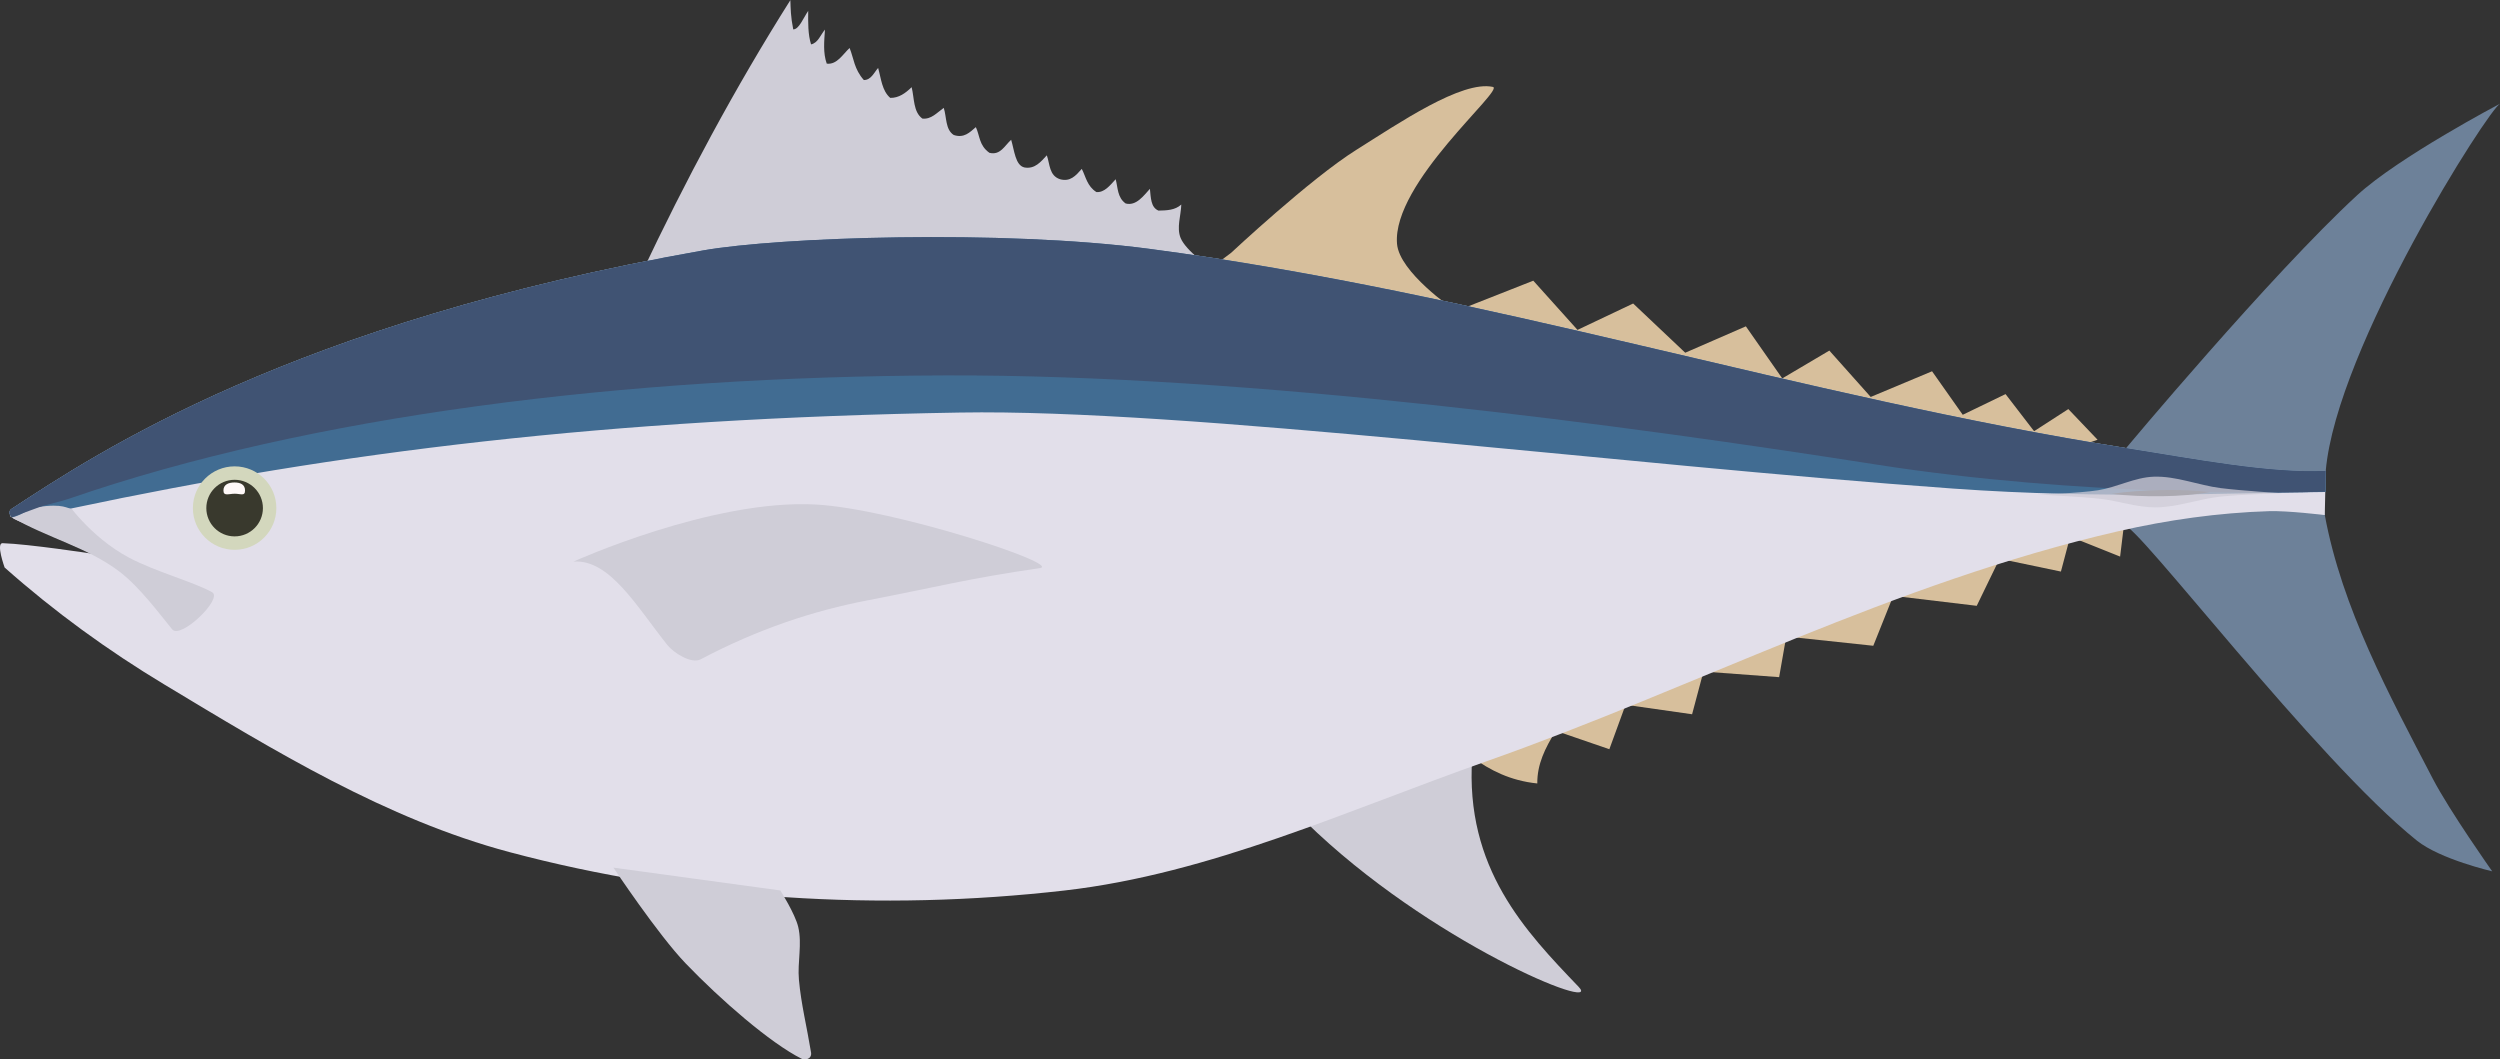 <?xml version="1.0" encoding="UTF-8" standalone="no"?>
<!-- Created with Inkscape (http://www.inkscape.org/) -->

<svg
   xmlns:dc="http://purl.org/dc/elements/1.1/"
   xmlns:cc="http://creativecommons.org/ns#"
   xmlns:rdf="http://www.w3.org/1999/02/22-rdf-syntax-ns#"
   xmlns:svg="http://www.w3.org/2000/svg"
   xmlns="http://www.w3.org/2000/svg"
   xmlns:sodipodi="http://sodipodi.sourceforge.net/DTD/sodipodi-0.dtd"
   xmlns:inkscape="http://www.inkscape.org/namespaces/inkscape"
   width="553.993mm"
   height="234.721mm"
   viewBox="0 0 553.993 234.721"
   version="1.1"
   id="svg8"
   inkscape:version="0.92.4 (5da689c313, 2019-01-14)"
   sodipodi:docname="Southern bluefin tuna.svg"
   inkscape:export-filename="C:\Omega\Graphics\Species\Southern bluefin tuna.png"
   inkscape:export-xdpi="96"
   inkscape:export-ydpi="96">
  <rect x="0" y="0" width="553.993" height="234.721" fill="#333333" stroke="none"/>
  <defs
     id="defs2" />
  <sodipodi:namedview
     id="base"
     pagecolor="#ffffff"
     bordercolor="#666666"
     borderopacity="1.0"
     inkscape:pageopacity="0.0"
     inkscape:pageshadow="2"
     inkscape:zoom="0.5"
     inkscape:cx="970.38363"
     inkscape:cy="452.16412"
     inkscape:document-units="mm"
     inkscape:current-layer="layer1"
     showgrid="false"
     inkscape:window-width="1920"
     inkscape:window-height="1013"
     inkscape:window-x="-9"
     inkscape:window-y="1379"
     inkscape:window-maximized="1"
     fit-margin-top="0"
     fit-margin-left="0"
     fit-margin-right="0"
     fit-margin-bottom="0" />
  <g
     inkscape:label="Layer 1"
     inkscape:groupmode="layer"
     id="layer1"
     transform="translate(166.887,-18.643)">
    <g
       id="g4700"
       transform="matrix(3.346,0,0,3.346,-258.282,-319.02)">
      <path
         sodipodi:nodetypes="ccccccccccccccccccccccccccccacc"
         inkscape:connector-curvature="0"
         id="path4620"
         d="m 69.737,119.162 c 2.98,-6.317 6.249,-12.424 9.922,-18.237 0.02,0.56 0.017,1.072 0.189,1.937 0.38,0.007 0.669,-0.751 0.992,-1.228 -0.008,0.781 -0.018,1.563 0.189,2.221 0.461,-0.095 0.628,-0.633 0.921,-0.98 -0.052,0.77 -0.134,1.547 0.118,2.256 0.67,0.079 1.046,-0.596 1.512,-1.039 0.286,0.706 0.296,1.392 0.945,2.126 0.483,-0.004 0.663,-0.483 0.945,-0.803 0.201,0.706 0.253,1.511 0.803,1.984 0.567,0.009 1.007,-0.312 1.417,-0.709 0.183,0.728 0.101,1.634 0.709,2.079 0.59,0.068 0.974,-0.398 1.417,-0.709 0.199,0.613 0.099,1.433 0.661,1.795 0.679,0.23 1.06,-0.171 1.465,-0.52 0.272,0.572 0.207,1.212 0.898,1.701 0.732,0.181 1.007,-0.479 1.441,-0.862 0.217,0.725 0.278,1.689 0.874,1.831 0.695,0.129 1.099,-0.384 1.488,-0.803 0.207,0.584 0.15,1.344 0.874,1.583 0.674,0.188 1.039,-0.229 1.441,-0.685 0.273,0.532 0.353,1.146 0.969,1.536 0.533,0.041 0.894,-0.437 1.276,-0.85 0.151,0.565 0.107,1.214 0.661,1.606 0.699,0.185 1.194,-0.521 1.606,-0.969 0.066,0.579 0.049,1.224 0.567,1.441 0.545,-0.012 1.09,-0.021 1.512,-0.402 -0.023,0.737 -0.323,1.526 -0.047,2.209 0.353,0.875 2.007,1.994 2.007,1.994 z"
         style="fill:#cfcdd7;fill-opacity:1;stroke:none;stroke-width:0.265px;stroke-linecap:butt;stroke-linejoin:miter;stroke-opacity:1" />
      <path
         inkscape:connector-curvature="0"
         id="path4616"
         d="m 124.183,121.347 4.677,-1.843 2.929,3.26 3.685,-1.748 3.449,3.26 4.016,-1.748 2.41,3.449 3.118,-1.843 2.74,3.071 4.063,-1.701 2.032,2.882 2.835,-1.37 1.89,2.457 2.268,-1.465 1.937,2.032 -1.559,0.52 -39.782,-7.087 z"
         style="fill:#d7bf9c;fill-opacity:1;stroke:none;stroke-width:0.265px;stroke-linecap:butt;stroke-linejoin:miter;stroke-opacity:1" />
      <path
         sodipodi:nodetypes="cscsaacscc"
         inkscape:connector-curvature="0"
         id="path4526"
         d="m 167.979,130.758 c 0,0 9.734,-11.653 15.435,-16.905 2.763,-2.545 9.488,-6.08 9.488,-6.08 -0.744,0.31 -10.845,16.152 -11.559,24.322 -0.085,0.974 -0.242,1.971 -0.064,2.932 1.147,6.179 4.247,11.871 7.146,17.447 1.123,2.16 3.942,6.147 3.942,6.147 0,0 -3.434,-0.792 -4.983,-2.031 -6.706,-5.367 -18.651,-21.138 -19.405,-20.887 z"
         style="fill:#6d8199;fill-opacity:1;stroke:none;stroke-width:0.265px;stroke-linecap:butt;stroke-linejoin:miter;stroke-opacity:1" />
      <path
         sodipodi:nodetypes="ccasacc"
         inkscape:connector-curvature="0"
         id="path4518"
         d="m 107.509,118.664 1.336,-1.002 c 0,0 5.256,-4.915 8.285,-6.815 2.815,-1.766 6.991,-4.62 9.054,-4.176 0.808,0.174 -6.676,6.345 -6.348,10.39 0.153,1.889 3.708,4.31 3.708,4.31 z"
         style="fill:#d7bf9c;fill-opacity:1;stroke:none;stroke-width:0.265px;stroke-linecap:butt;stroke-linejoin:miter;stroke-opacity:1" />
      <path
         sodipodi:nodetypes="ccccccccccccccccccc"
         inkscape:connector-curvature="0"
         id="path4618"
         d="m 124.815,151.071 c 1.183,0.85 2.509,1.545 4.311,1.731 -0.013,-1.259 0.506,-2.336 1.228,-3.485 l 3.544,1.217 1.075,-2.943 4.405,0.628 0.753,-2.829 5.011,0.372 0.472,-2.693 5.764,0.614 1.323,-3.307 5.528,0.661 1.512,-3.118 4.063,0.85 0.614,-2.315 3.307,1.323 0.252,-2.075 -20.143,4.295 z"
         style="fill:#d7bf9c;fill-opacity:1;stroke:none;stroke-width:0.265px;stroke-linecap:butt;stroke-linejoin:miter;stroke-opacity:1" />
      <path
         sodipodi:nodetypes="cscc"
         inkscape:connector-curvature="0"
         id="path4520"
         d="m 113.79,155.347 c 8.161,7.98 19.752,12.678 18.076,10.926 -3.5,-3.656 -7.544,-7.842 -7.051,-15.203 z"
         style="fill:#cfcdd7;fill-opacity:1;stroke:none;stroke-width:0.265;stroke-linecap:butt;stroke-linejoin:miter;stroke-miterlimit:4;stroke-dasharray:none;stroke-opacity:1" />
      <path
         sodipodi:nodetypes="csssaccassaaasscc"
         inkscape:connector-curvature="0"
         id="path4516"
         d="m 28.245,135.285 c -0.332,-0.213 -0.402,-0.51 -0.162,-0.667 5.667,-3.717 18.619,-12.324 45.809,-17.12 4.971,-0.877 19.779,-1.392 29.541,-0.103 22.388,2.958 43.034,9.766 64.811,13.214 4.34,0.687 9.412,1.667 13.098,1.486 l -0.064,2.932 c 0,0 -2.45,-0.297 -3.678,-0.259 -3.369,0.105 -6.738,0.581 -10.023,1.336 -14.817,3.405 -28.106,10.405 -41.828,15.234 -9.184,3.232 -18.256,7.444 -27.93,8.553 -12.199,1.398 -24.885,0.623 -36.75,-2.539 -8.182,-2.18 -15.598,-6.724 -22.852,-11.092 -3.75,-2.258 -7.293,-4.828 -10.596,-7.759 0,0 -0.589,-1.627 -0.134,-1.612 1.728,0.054 5.968,0.701 5.968,0.701 z"
         style="fill:#e2dfea;fill-opacity:1;stroke:none;stroke-width:0.265px;stroke-linecap:butt;stroke-linejoin:miter;stroke-opacity:1" />
      <path
         sodipodi:nodetypes="cassaacc"
         inkscape:connector-curvature="0"
         id="path4524"
         d="m 67.941,158.377 c 0,0 2.943,4.423 4.772,6.331 2.3,2.399 5.609,5.285 7.701,6.331 0.223,0.111 0.686,0.01 0.614,-0.425 -0.282,-1.72 -0.658,-3.197 -0.803,-4.819 -0.104,-1.161 0.224,-2.363 -0.047,-3.496 -0.208,-0.87 -1.181,-2.41 -1.181,-2.41 z"
         style="fill:#cfcdd7;fill-opacity:1;stroke:none;stroke-width:0.265;stroke-linecap:butt;stroke-linejoin:miter;stroke-miterlimit:4;stroke-dasharray:none;stroke-opacity:1" />
      <path
         sodipodi:nodetypes="ssascss"
         inkscape:connector-curvature="0"
         id="path4614"
         d="m 41.365,140.14 c 0.735,0.412 -2.083,3.137 -2.646,2.457 -0.762,-0.919 -2.12,-2.782 -3.496,-3.827 -2.143,-1.626 -4.693,-2.186 -7.202,-3.638 -0.38,-0.22 1.607,-2.052 3.611,-1.087 0,0 1.61,2.413 4.229,3.803 1.755,0.932 4.269,1.6 5.504,2.291 z"
         style="fill:#cfcdd7;fill-opacity:1;stroke:none;stroke-width:0.265px;stroke-linecap:butt;stroke-linejoin:miter;stroke-opacity:1" />
      <path
         sodipodi:nodetypes="csssaccsssscc"
         inkscape:connector-curvature="0"
         id="path4516-4"
         d="m 28.245,135.285 c -0.332,-0.213 -0.402,-0.51 -0.162,-0.667 5.667,-3.717 18.619,-12.324 45.809,-17.12 4.971,-0.877 19.779,-1.392 29.541,-0.103 22.388,2.958 43.034,9.766 64.811,13.214 4.34,0.687 9.412,1.667 13.098,1.486 l -0.004,1.404 c -6.102,0.047 -14.655,0.491 -24.677,-0.226 -22.409,-1.603 -50.826,-5.29 -65.789,-5.035 -23.329,0.398 -41.088,2.585 -58.81,6.346 -0.297,0.063 -0.473,-0.366 -2.282,-0.078 -0.671,0.107 -1.003,0.546 -1.672,0.67 z"
         style="fill:#416c92;fill-opacity:1;stroke:none;stroke-width:0.265px;stroke-linecap:butt;stroke-linejoin:miter;stroke-opacity:1" />
      <path
         sodipodi:nodetypes="csssaccsssscc"
         inkscape:connector-curvature="0"
         id="path4516-0"
         d="m 28.109,135.176 c -0.163,-0.122 -0.266,-0.401 -0.026,-0.558 5.667,-3.717 18.619,-12.324 45.809,-17.12 4.971,-0.877 19.779,-1.392 29.541,-0.103 22.388,2.958 43.034,9.766 64.811,13.214 4.34,0.687 9.412,1.667 13.098,1.486 l -0.033,1.377 c -2.646,0.119 -16.317,0.309 -29.67,-1.781 -16.594,-2.598 -41.383,-5.975 -61.717,-5.913 -21.263,0.066 -42.04,2.64 -58.01,8.158 -0.627,0.217 -1.461,0.37 -2.068,0.593 -0.617,0.227 -1.141,0.414 -1.735,0.647 z"
         style="fill:#405373;fill-opacity:1;stroke:none;stroke-width:0.265px;stroke-linecap:butt;stroke-linejoin:miter;stroke-opacity:1" />
      <circle
         r="2.764"
         cy="134.565"
         cx="42.853"
         id="path4530"
         style="fill:#d3d7bd;fill-opacity:1;stroke-width:0.364" />
      <circle
         r="1.874"
         cy="134.565"
         cx="42.853"
         id="path4530-5"
         style="fill:#39392d;fill-opacity:1;stroke-width:0.247" />
      <path
         sodipodi:nodetypes="cscsc"
         inkscape:connector-curvature="0"
         id="path4530-57"
         d="m 43.543,133.4 c -3e-6,0.395 -0.287,0.214 -0.682,0.214 -0.395,0 -0.749,0.181 -0.749,-0.214 -2e-6,-0.395 0.337,-0.532 0.732,-0.532 0.395,0 0.699,0.137 0.699,0.532 z"
         style="fill:#fff9f9;fill-opacity:1;stroke-width:0.094" />
      <path
         sodipodi:nodetypes="csssssc"
         inkscape:connector-curvature="0"
         id="path4654"
         d="m 65.295,138.108 c 2.396,-0.173 4.18,2.967 6.21,5.516 0.432,0.543 1.601,1.279 2.215,0.955 3.805,-2.009 7.465,-3.216 11.075,-3.909 4.475,-0.859 6.653,-1.447 11.379,-2.128 1.589,-0.229 -9.674,-3.924 -14.809,-4.213 -6.874,-0.387 -16.069,3.778 -16.069,3.778 z"
         style="fill:#cfcdd7;fill-opacity:1;stroke:none;stroke-width:0.172px;stroke-linecap:butt;stroke-linejoin:miter;stroke-opacity:1" />
      <path
         sodipodi:nodetypes="caaacaaac"
         inkscape:connector-curvature="0"
         id="path4528"
         d="m 162.294,133.667 c 0,0 2.658,-0.079 3.969,-0.283 1.249,-0.195 2.422,-0.853 3.685,-0.898 1.501,-0.053 2.951,0.567 4.441,0.756 1.363,0.173 4.106,0.344 4.106,0.344 0,0 -2.775,0.072 -4.154,0.223 -1.428,0.157 -2.815,0.7 -4.252,0.709 -1.243,0.008 -2.45,-0.43 -3.685,-0.567 -1.365,-0.152 -4.11,-0.283 -4.11,-0.283 z"
         style="opacity:0.748;fill:#cfcdd7;fill-opacity:1;stroke:none;stroke-width:0.265px;stroke-linecap:butt;stroke-linejoin:miter;stroke-opacity:1" />
      <path
         sodipodi:nodetypes="ccc"
         inkscape:connector-curvature="0"
         id="path4642"
         d="m 167.158,133.624 c 1.956,-0.301 4.721,-0.335 6.493,-0.122 -1.735,0.341 -4.47,0.357 -6.493,0.122 z"
         style="fill:#aba9b1;fill-opacity:1;stroke:none;stroke-width:0.265px;stroke-linecap:butt;stroke-linejoin:miter;stroke-opacity:1" />
    </g>
  </g>
</svg>
